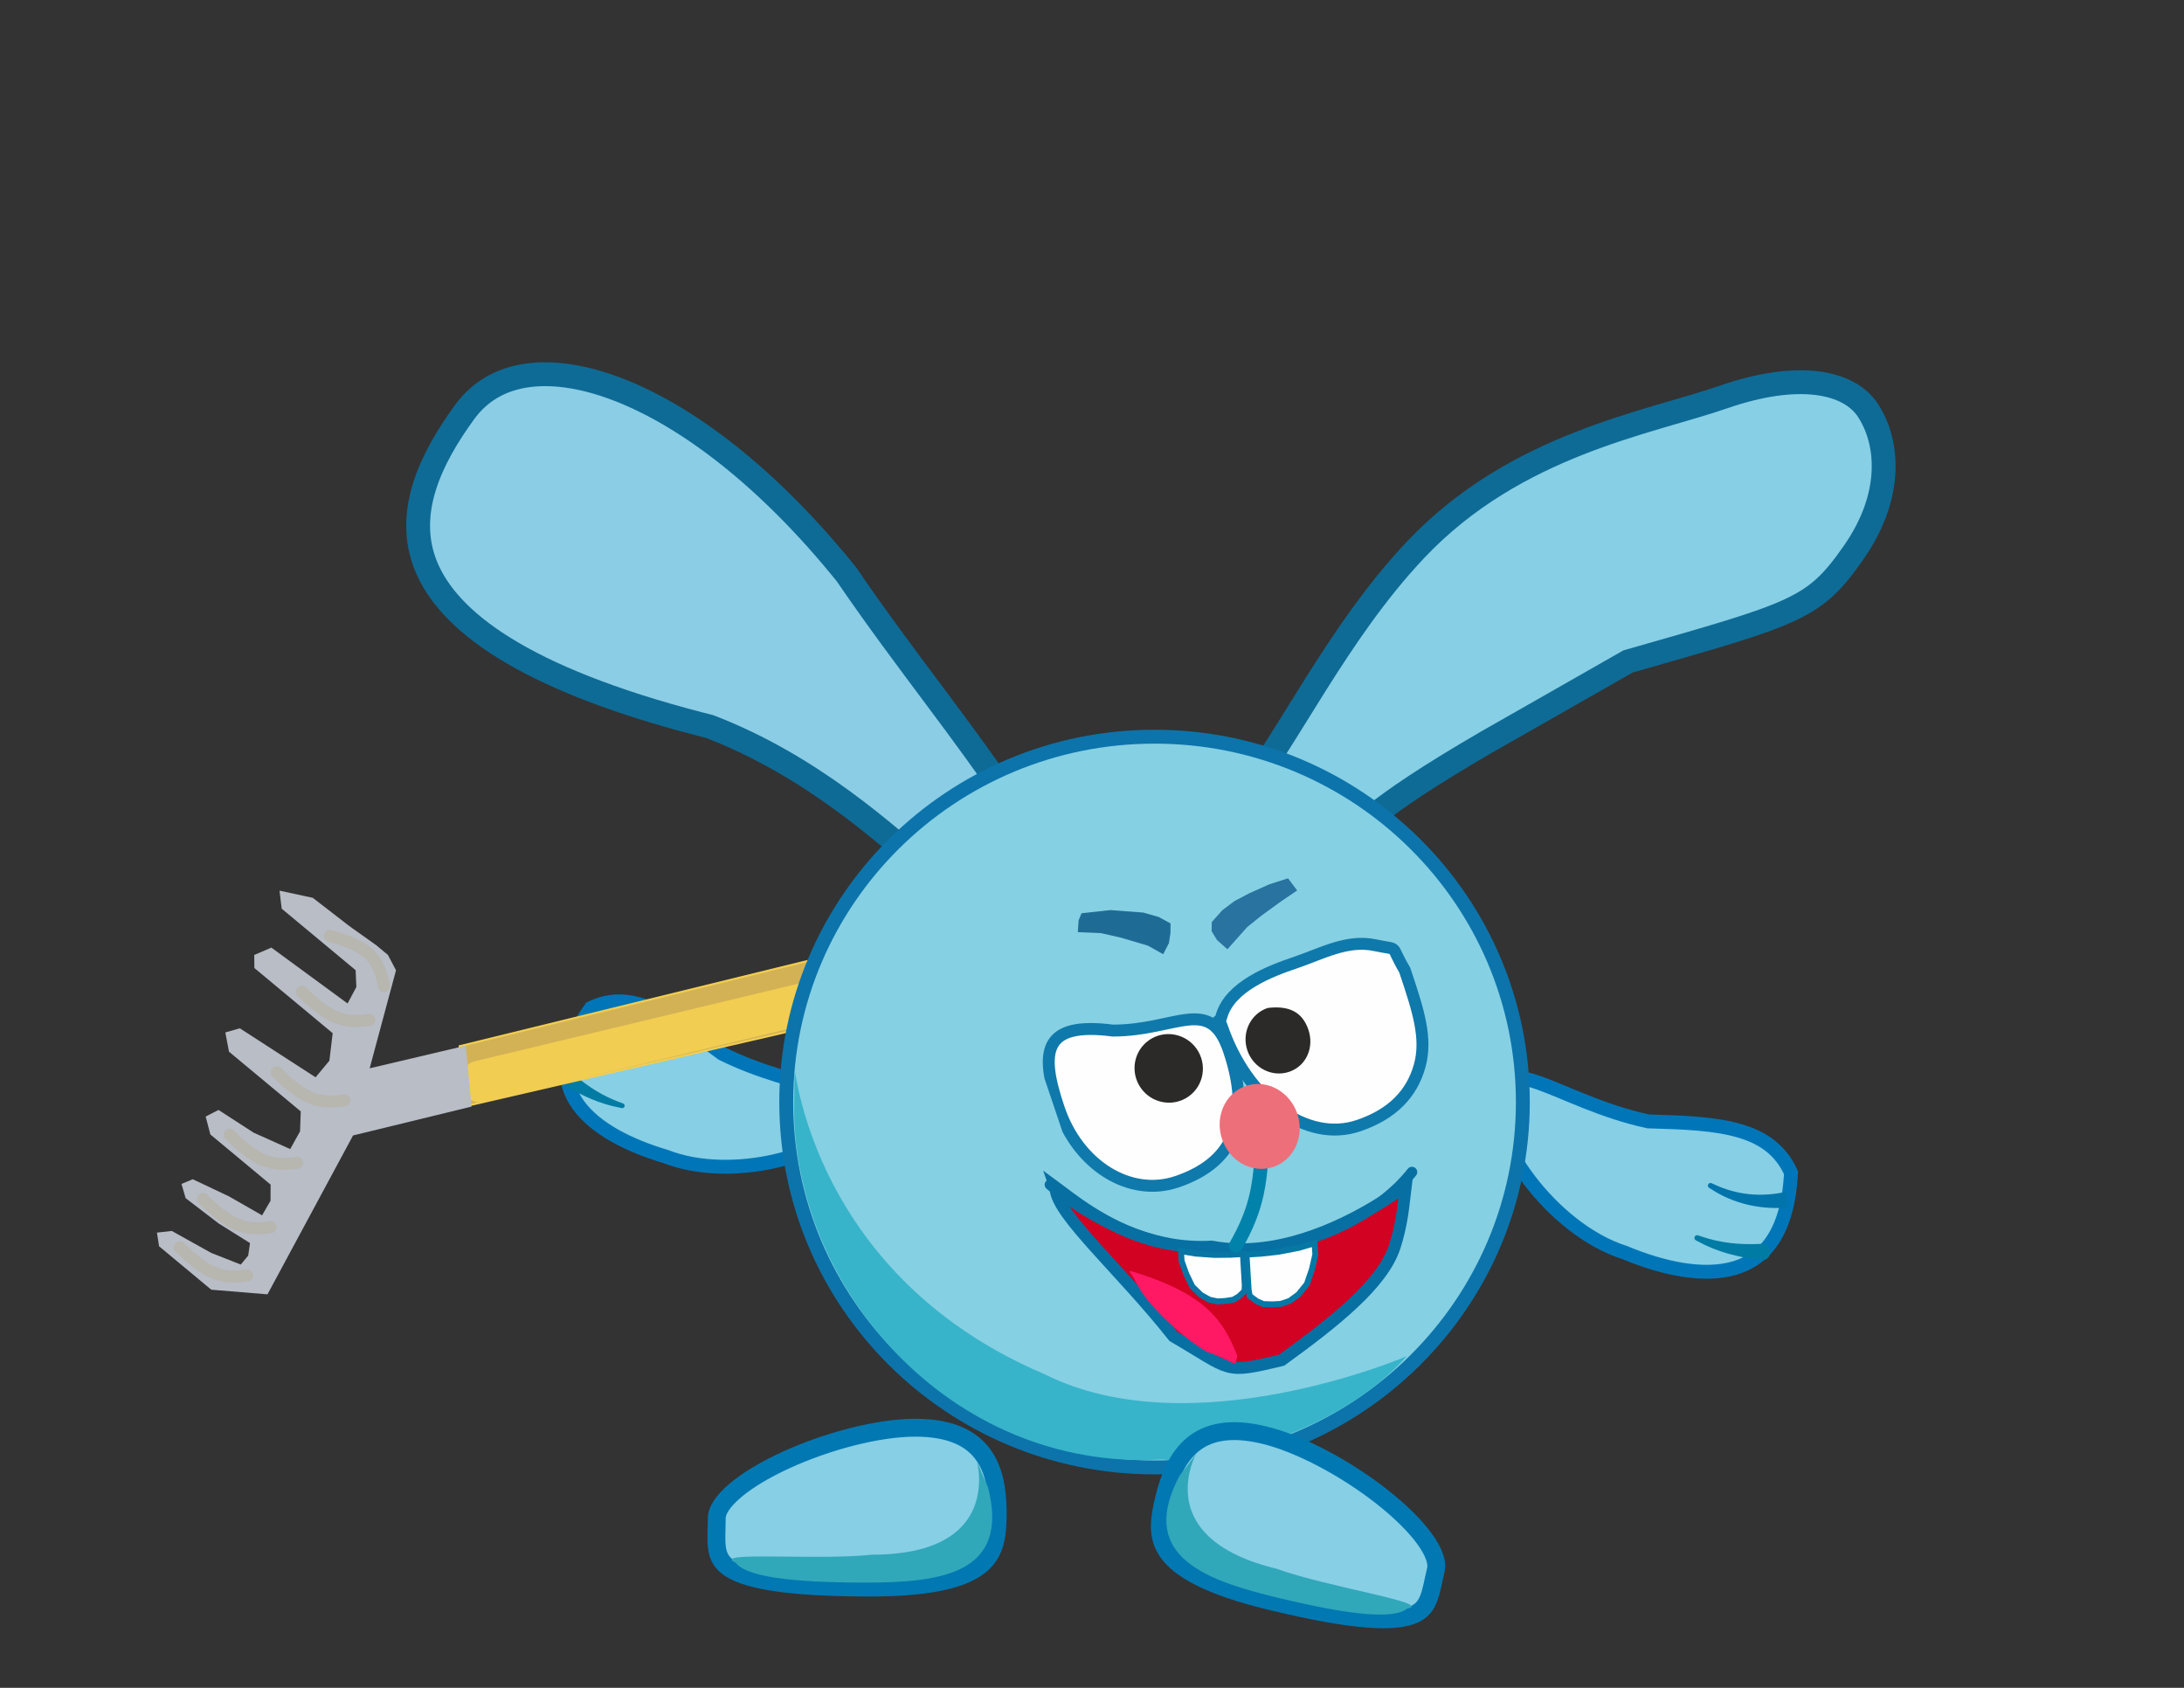 <svg width="1100" height="850" viewBox="0 0 1100 850" fill="none" xmlns="http://www.w3.org/2000/svg">
<rect x="0" y="0" width="1100" height="850" fill="#333333" stroke="none"/>
<path d="M867.783 200.015C905.579 186.914 931.315 191.981 940.925 206.818C951.314 222.858 953.534 249.648 933.708 278.112C913.632 306.936 905.369 308.694 819.975 333.111L772.716 360.053L748.173 374.029C689.328 408.343 686.103 416.473 656.836 440.222C649.47 446.2 643.082 451.414 637.456 455.668C631.777 459.962 627.336 462.922 623.875 464.591C620.423 466.257 618.953 466.161 618.273 465.915C617.542 465.649 616.135 464.631 615.036 460.497L614.311 457.769L611.568 457.154C607.119 456.154 605.16 454.456 604.328 452.843C603.518 451.274 603.323 448.91 604.491 445.068C606.974 436.9 610.607 419.825 623.234 404.306C648.224 373.589 673.069 319.029 713.102 276.734C763.39 223.604 830.368 212.986 867.783 200.015Z" fill="#87CFE5" stroke="#0E6B96" stroke-width="12"/>
<g clip-path="url(#clip0_471_1482)">
<path d="M426.354 564.718C428.091 559.714 427.345 556.969 425.702 554.97C423.702 552.537 419.812 550.471 413.641 548.311C401.877 544.192 382.975 540.204 363.964 530.736L363.688 530.599L363.44 530.415C350.697 520.974 339.302 512.618 328.274 507.996C317.694 503.562 307.795 502.711 297.595 507.662C289.71 518.454 286.113 527.717 285.418 535.597C284.716 543.563 286.95 550.412 291.227 556.38C299.954 568.552 317.224 577.079 335.305 582.433L335.444 582.474L335.578 582.526C352.051 588.924 372.76 588.797 390.616 584.66C399.513 582.598 407.552 579.574 413.87 575.989C420.162 572.419 424.405 568.489 426.354 564.718Z" fill="#87CFE5" stroke="#0076B8" stroke-width="7"/>
<path d="M323.515 533.909C323.796 533.984 324.042 534.175 324.201 534.429C324.359 534.684 324.418 534.981 324.361 535.266C324.304 535.552 324.136 535.804 323.892 535.979C323.648 536.153 323.347 536.235 323.059 536.197C322.439 536.113 321.837 536.028 321.219 535.935C310.178 534.677 298.956 529.41 290.487 521.835C289.996 521.419 289.532 521.021 289.047 520.597C290.688 518.938 292.328 517.279 293.969 515.62C294.372 516.073 294.756 516.5 295.164 516.945C302.225 524.98 311.094 530.714 321.758 533.426C322.347 533.592 322.92 533.75 323.515 533.909Z" fill="#0074AB"/>
<path d="M313.842 555.727C314.12 555.829 314.352 556.046 314.492 556.319C314.631 556.592 314.667 556.899 314.587 557.183C314.507 557.467 314.317 557.71 314.055 557.87C313.793 558.03 313.482 558.095 313.192 558.037C312.665 557.93 312.167 557.829 311.642 557.716C302.358 555.953 293.063 551.841 285.029 546.809C284.568 546.532 284.129 546.267 283.671 545.988C282.851 545.492 282.29 544.703 282.135 543.76C281.979 542.819 282.243 541.8 282.842 540.964C283.442 540.128 284.322 539.552 285.263 539.397C286.206 539.241 287.134 539.519 287.865 540.136C288.268 540.474 288.651 540.796 289.054 541.131C296.094 547.175 303.576 552.006 312.387 555.183C312.879 555.37 313.346 555.545 313.842 555.727Z" fill="#007BA4"/>
</g>
<path d="M624.185 459.991L625.596 451.718L624.855 445.161L622.723 438.648L619.716 434.932L621.276 441.144L621.65 442.629L611.14 433.885L231.507 526.86L232.461 557.516L615.271 469.068L619.838 465.216L624.185 459.991Z" fill="#D3B256" stroke="#F1CD51"/>
<path d="M241.857 544.599L617.672 454.459" stroke="#F1CD51" stroke-width="21" stroke-linecap="round"/>
<path d="M237.484 557.28L234.599 526.593L186.193 537.996L199.453 488.647L195.387 480.912L189.546 476.053L175.967 466.387L157.544 452.147L140.781 448.535L141.88 457.609L179.115 488.589L179.484 497.056L175.06 505.343L136.683 477.22L128.049 480.916L128.125 487.507L167.55 520.309L165.902 534.169L158.948 542.527L120.792 517.852L113.495 519.94L115.324 529.621L151.463 559.69L151.128 569.746L146.169 578.676L127.725 570.402L110.058 558.967L103.589 562.288L105.952 571.326L136.302 596.577L136.255 604.698L132.001 612.039L115.26 602.461L97.083 593.866L91.416 596.222L93.487 603.385L110.084 616.106L125.926 626.023L125.004 632.328L121.26 636.828L106.369 630.966L86.537 619.906L79.045 620.744L80.118 627.62L106.402 649.489L134.72 651.835L177.816 571.824L237.484 557.28Z" fill="#B8BDC6"/>
<path d="M124.533 642.302C111.285 644.354 103.862 641.224 90.565 628.184" stroke="#B7B6AF" stroke-width="6" stroke-linecap="round"/>
<path d="M193.397 496.664C190.735 481.899 184.729 476.387 166.133 471.311" stroke="#B7B6AF" stroke-width="6" stroke-linecap="round"/>
<path d="M186.051 513.601C172.804 515.653 165.38 512.523 152.084 499.483" stroke="#B7B6AF" stroke-width="6" stroke-linecap="round"/>
<path d="M173.323 554.144C160.076 556.196 152.652 553.066 139.356 540.025" stroke="#B7B6AF" stroke-width="6" stroke-linecap="round"/>
<path d="M149.643 585.575C136.395 587.628 128.972 584.497 115.675 571.457" stroke="#B7B6AF" stroke-width="6" stroke-linecap="round"/>
<path d="M136.278 617.973C123.031 620.025 115.607 616.895 102.31 603.855" stroke="#B7B6AF" stroke-width="6" stroke-linecap="round"/>
<path d="M233.988 207.553C241.371 197.414 251.575 191.351 264.259 189.27C277.162 187.152 292.824 189.152 310.439 195.807C345.629 209.099 386.962 240.355 426.335 289.247C441.022 310.801 456.759 331.777 471.272 351.225C485.883 370.801 499.197 388.756 509.184 404.428C519.321 420.335 525.402 432.97 526.492 442.014C527.017 446.377 526.274 449.074 525.132 450.795C524.033 452.453 521.799 454.359 516.915 455.795L513.385 456.834L512.004 460.207C510.132 464.779 508.521 465.839 507.977 466.086C507.452 466.323 505.942 466.701 502.446 465.269C499.015 463.863 494.774 461.156 489.543 457.128C484.368 453.145 478.563 448.141 471.98 442.382C445.817 419.494 408.551 385.649 357.791 366.025L357.437 365.888L357.065 365.795L352.719 364.684C262.339 341.283 225.729 312.23 214.635 285.257C203.581 258.379 216.942 230.962 233.988 207.553Z" fill="#8BCDE5" stroke="#0E6B96" stroke-width="12"/>
<g clip-path="url(#clip1_471_1482)">
<path d="M753.587 551.267C755.565 545.584 758.089 543.656 760.86 543.024C764.233 542.255 768.954 543.137 775.674 545.534C788.485 550.102 807.256 559.792 829.898 564.666L830.226 564.736L830.562 564.746C847.873 565.251 863.293 565.78 875.826 569.384C887.85 572.842 896.828 579.021 902.06 590.588C901.304 605.746 897.967 616.533 893.123 624.053C888.227 631.654 881.611 636.201 873.872 638.529C858.083 643.277 837.566 638.783 818.55 630.889L818.404 630.828L818.254 630.781C799.881 624.945 782.414 610.319 770.131 594.111C764.012 586.037 759.283 577.703 756.399 570.076C753.526 562.479 752.64 555.999 753.587 551.267Z" fill="#87CFE5" stroke="#0076B8" stroke-width="7"/>
<path d="M861.995 595.846C861.705 595.716 861.365 595.714 861.055 595.83C860.745 595.946 860.491 596.171 860.342 596.465C860.193 596.759 860.162 597.102 860.249 597.429C860.336 597.756 860.533 598.04 860.804 598.208C861.388 598.568 861.956 598.914 862.544 599.264C872.77 605.88 885.913 609.043 898.314 608.218C899.017 608.191 899.685 608.162 900.388 608.123C900.141 605.492 899.894 602.862 899.647 600.231C898.993 600.353 898.373 600.466 897.721 600.576C886.196 602.799 874.726 601.7 863.817 596.647C863.204 596.383 862.608 596.122 861.995 595.846Z" fill="#0074AB"/>
<path d="M855.153 622.098C854.848 621.995 854.501 622.026 854.194 622.171C853.888 622.318 853.646 622.566 853.518 622.876C853.39 623.186 853.384 623.535 853.495 623.862C853.607 624.188 853.826 624.464 854.112 624.616C854.632 624.889 855.124 625.148 855.647 625.415C864.731 630.349 875.444 633.193 885.724 634.333C886.305 634.408 886.86 634.48 887.441 634.552C888.478 634.684 889.498 634.373 890.279 633.64C891.06 632.909 891.538 631.816 891.607 630.649C891.675 629.482 891.326 628.351 890.635 627.554C889.943 626.754 888.965 626.352 887.92 626.39C887.346 626.409 886.798 626.428 886.227 626.445C876.092 626.904 866.42 625.972 856.761 622.633C856.215 622.454 855.699 622.284 855.153 622.098Z" fill="#007BA4"/>
</g>
<path d="M581.5 371C683.975 371 767 453.406 767 555C767 656.594 683.975 739 581.5 739C479.025 739 396 656.594 396 555C396 453.406 479.025 371 581.5 371Z" fill="#86D0E3" stroke="#0C74AB" stroke-width="7"/>
<path d="M708.5 683C674 722 610 737.5 585 735C478 741 397.5 646.895 400 553.5C401.566 495 387 633 526 692C600.5 729.5 708.5 683 708.5 683Z" fill="#37B4CA"/>
<path opacity="0.77" d="M544.722 459.918L559.237 458.318L575.841 459.571L583.594 461.782L589.567 465.034L589.51 469.983L588.745 474.924L585.852 480.548L578.123 476.216L564.38 472.167L554.506 469.931L542.844 469.443L543.267 463.437L544.722 459.918Z" fill="#004F80"/>
<path opacity="0.7" d="M610.328 464.345L615.653 458.374L621.764 453.775L629.328 449.802L639.342 445.334L648.732 442.318L653.331 448.43L644.809 454.229L635.289 461.147L628.179 466.866L623.519 472.09L618.195 478.06L612.97 473.401L610.237 468.954L610.328 464.345Z" fill="#014C83"/>
<g clip-path="url(#clip2_471_1482)">
<path d="M560.5 518.999C592.682 518.999 609.5 500.961 619.022 529.242C624.395 545.198 625.436 559.079 621.477 570.149C617.573 581.064 608.606 589.801 592.682 595.163C569.098 603.105 542.966 586.965 533.254 558.122C523.542 529.279 525.5 514.5 560.5 518.999Z" fill="#FEFEFE" stroke="#0F79AB" stroke-width="6"/>
<path d="M652.5 484.755C665.459 480.391 678.501 473 692.5 476C705.63 478.814 699.5 475.001 707.5 488.501C714.385 508.947 718.911 522.945 714.997 536.892C711.149 550.609 701.51 561.067 684.115 566.924C671.16 571.286 657.208 568.119 644.762 559.072C632.303 550.017 621.531 535.16 615.303 516.667C612.385 508.001 610.86 526.248 615.304 511.5C619.742 496.769 639.545 489.117 652.5 484.755Z" fill="#FEFEFE" stroke="#0F79AB" stroke-width="6"/>
<path d="M659.003 518.6C661.993 527.479 657.95 536.855 649.306 539.765C640.663 542.675 631.233 537.837 628.243 528.958C625.253 520.08 629.836 510.522 638.48 507.612C648.87 506.351 655.891 509.356 659.003 518.6Z" fill="#2B2A28"/>
<path d="M598.59 552.23C606.352 546.785 608.188 536.02 602.693 528.186C597.197 520.351 586.449 518.413 578.688 523.857C570.926 529.301 569.09 540.066 574.585 547.901C580.081 555.736 590.828 557.674 598.59 552.23Z" fill="#2B2A28"/>
</g>
<path d="M531.489 597.945L531.623 598.312L531.646 598.701C532.424 611.804 564.5 639.5 591 673C621 690.5 616 692 645.5 685C672.5 665.5 696.451 646.329 702.435 627.899C705.454 618.601 706.584 610.059 707.323 603.387C707.57 601.158 707.782 599.069 708.009 597.245C704.337 599.912 699.887 602.961 694.816 606.088C673.897 618.99 641.786 633.667 610.249 627.796C581.042 629.42 558.074 616.677 543.64 606.673C540.015 604.16 536.91 601.807 534.395 599.904C533.246 599.034 532.247 598.281 531.387 597.65C531.421 597.746 531.453 597.845 531.489 597.945Z" fill="#D20223" stroke="#076FA2" stroke-width="6"/>
<path d="M709.081 588.592C709.524 588.04 710.168 587.689 710.87 587.614C711.572 587.539 712.276 587.747 712.825 588.192C713.375 588.637 713.725 589.284 713.8 589.988C713.875 590.693 713.668 591.398 713.225 591.95C711.052 594.65 708.722 597.224 706.259 599.659C660.259 643.228 584.529 641.769 535.133 605.068C532.357 603.018 529.702 600.899 527.082 598.642C526.546 598.18 526.216 597.524 526.161 596.817C526.108 596.111 526.337 595.412 526.797 594.874C527.256 594.337 527.911 594.005 528.614 593.951C529.319 593.898 530.015 594.127 530.551 594.589C533.068 596.758 535.619 598.794 538.287 600.764C585.624 636.131 659.149 637.187 702.52 595.852C704.844 593.554 707.038 591.131 709.081 588.592Z" fill="#076FA2"/>
<path d="M654.138 628.414L654.078 628.432L654.017 628.443L643.907 630.381L643.855 630.391L643.802 630.397L634.969 631.366L634.935 631.37L627.814 631.792L628.864 649.5L629.423 652.646L633.055 655.336L636.333 656.744L640.923 656.89L645.112 656.642L649.546 655.141L653.931 651.961L658.227 646.658L660.779 639.212L662.488 631.773L662.151 626.08L654.138 628.414Z" fill="#FEFEFE" stroke="#0578A5" stroke-width="3"/>
<path d="M602.107 631.284L602.168 631.294L602.231 631.299L611.521 631.958L611.574 631.962L611.627 631.961L619.667 631.888L619.7 631.888L626.02 631.514L626.96 647.388L626.796 650.214L623.869 652.971L621.108 654.567L617.029 655.184L613.262 655.407L609.151 654.54L604.904 652.171L600.507 647.898L597.433 641.514L595.11 635.039L594.815 630.07L602.107 631.284Z" fill="#FEFEFE" stroke="#0875A4" stroke-width="3"/>
<path d="M572.537 646.434C576.997 655.851 593.039 671.913 607.73 680.732C623.735 686.211 621.51 689.532 623.219 682.861C616.548 665.981 608.243 651.901 570.854 640.486C566.985 639.495 569.564 640.156 572.537 646.434Z" fill="#FF1863"/>
<path d="M622.459 627.366C633.2 608.557 635.674 595.071 635.648 567.312" stroke="#0082AA" stroke-width="7" stroke-linecap="round"/>
<path d="M641.323 587.671C651.792 584.146 657.202 572.155 653.408 560.887C649.614 549.619 638.052 543.343 627.584 546.868C617.116 550.392 611.705 562.384 615.499 573.652C619.293 584.919 630.855 591.196 641.323 587.671Z" fill="#ED6F7A"/>
<g clip-path="url(#clip3_471_1482)">
<path d="M461 719C479.453 719 489.418 724.777 494.985 732.291C500.752 740.076 502.5 750.636 502.5 761.5C502.5 772.729 501.623 781.38 494.348 787.753C486.743 794.415 471.12 799.5 438.5 799.5C416.106 799.5 400.008 798.432 388.449 796.533C376.815 794.622 370.241 791.939 366.485 789.064C362.993 786.392 361.644 783.333 361.114 779.492C360.834 777.466 360.79 775.239 360.831 772.693C360.871 770.301 361 767.305 361 764.5C361 761.01 363.71 756.248 370.265 750.682C376.594 745.307 385.607 739.959 396.018 735.206C416.892 725.677 442.368 719 461 719Z" fill="#87CFE5" stroke="#0178B2" stroke-width="9"/>
<path d="M497.614 748.952C508.614 791.952 475.16 797 436.5 797C397.84 797 376 794 370.5 787C357.5 781 411.114 785.952 439.114 782.952C524.114 782.952 478 706 497.614 748.952Z" fill="#31A7BA"/>
</g>
<g clip-path="url(#clip4_471_1482)">
<path d="M636.756 722.712C618.824 718.358 607.777 721.621 600.595 727.609C593.154 733.814 588.964 743.663 586.4 754.221C583.751 765.133 582.562 773.747 588.128 781.656C593.947 789.924 607.929 798.551 639.628 806.247C661.39 811.531 677.286 814.291 688.967 815.173C700.722 816.061 707.744 815.004 712.072 813.097C716.096 811.324 718.129 808.669 719.55 805.062C720.3 803.159 720.869 801.006 721.429 798.522C721.955 796.188 722.536 793.246 723.198 790.52C724.021 787.129 722.512 781.862 717.455 774.906C712.572 768.19 705.076 760.866 696.08 753.791C678.043 739.607 654.862 727.107 636.756 722.712Z" fill="#87CFE5" stroke="#0178B2" stroke-width="9"/>
<path d="M594.109 743.18C573.274 782.371 604.593 795.17 642.162 804.291C679.73 813.412 701.661 815.649 708.658 810.144C722.706 807.381 669.437 799.543 642.936 790.022C560.335 769.968 623.303 706.068 594.109 743.18Z" fill="#31A7BA"/>
</g>
<defs>
<clipPath id="clip0_471_1482">
<rect width="76" height="149" fill="white" transform="matrix(0.446 -0.895 -0.895 -0.446 401.811 621.854)"/>
</clipPath>
<clipPath id="clip1_471_1482">
<rect width="86.395" height="162.483" fill="white" transform="translate(735 619.461) rotate(-77.852)"/>
</clipPath>
<clipPath id="clip2_471_1482">
<rect width="196" height="148.189" fill="white" transform="translate(504 477.548) rotate(-18.61)"/>
</clipPath>
<clipPath id="clip3_471_1482">
<rect width="151" height="90" fill="white" transform="translate(356 714)"/>
</clipPath>
<clipPath id="clip4_471_1482">
<rect width="151" height="90" fill="white" transform="matrix(-0.972 -0.236 -0.236 0.972 739.971 742.626)"/>
</clipPath>
</defs>
</svg>
